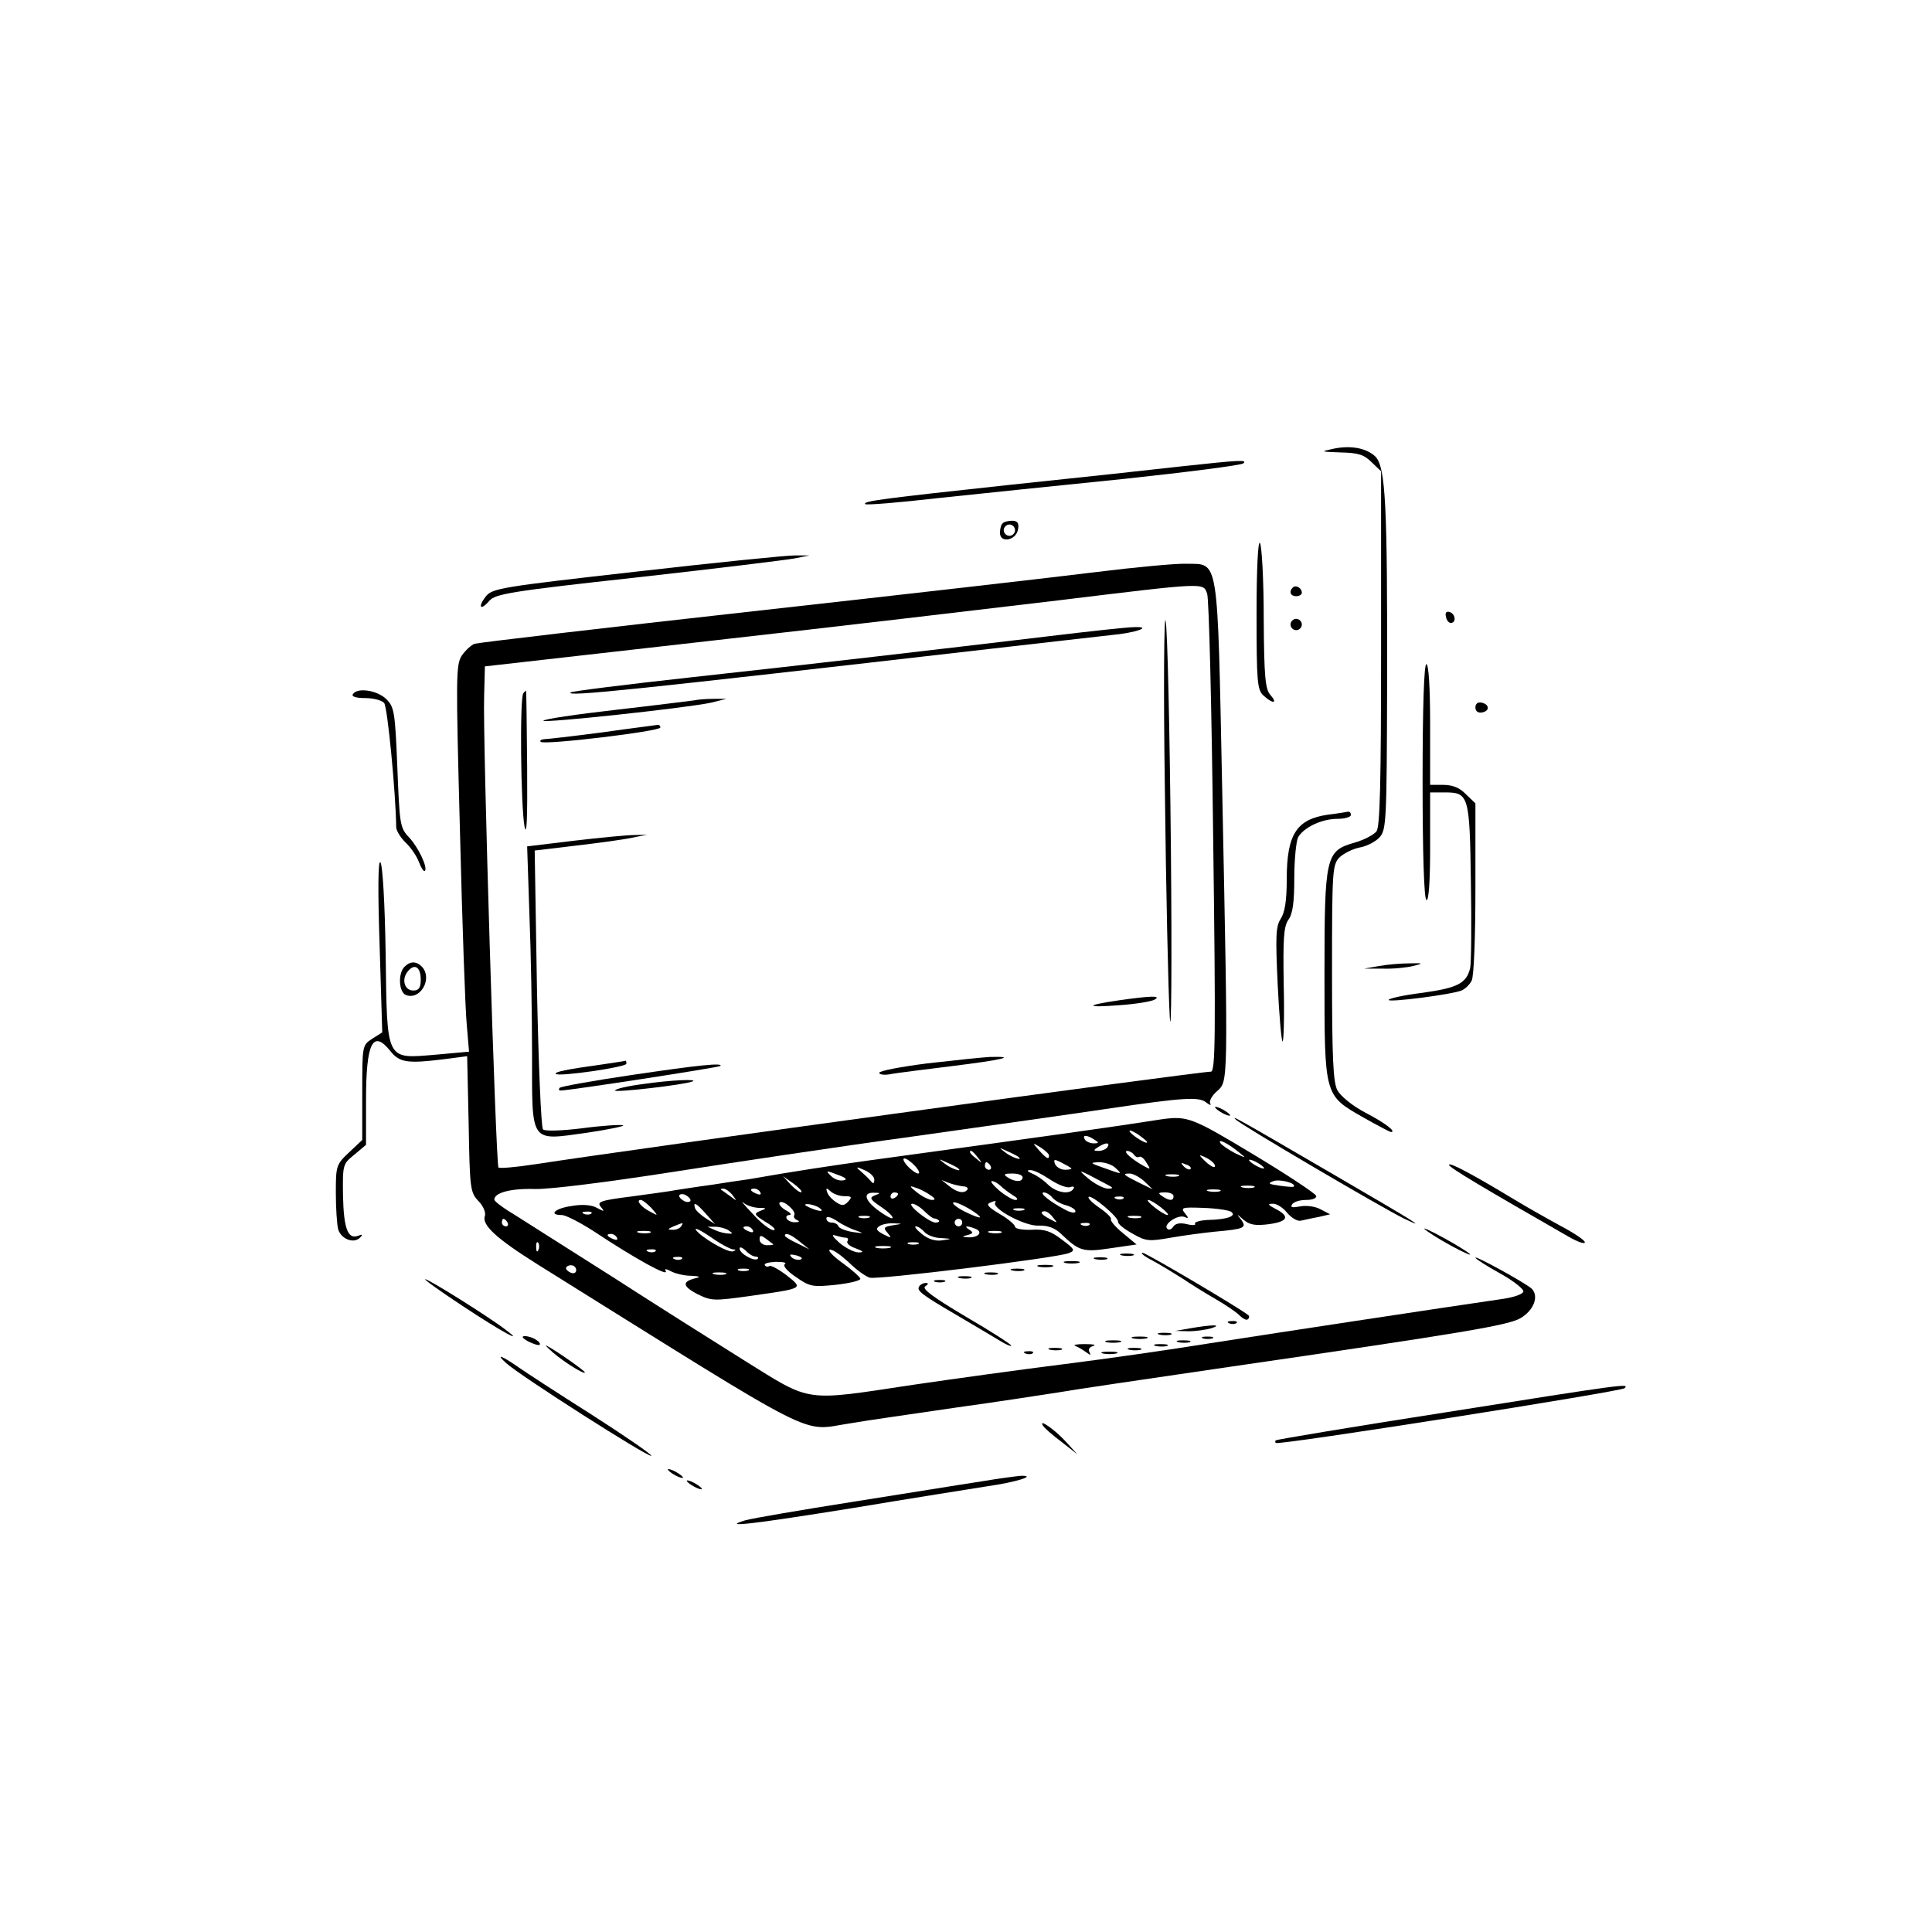 <?xml version="1.0" standalone="no"?>
<!DOCTYPE svg PUBLIC "-//W3C//DTD SVG 20010904//EN"
 "http://www.w3.org/TR/2001/REC-SVG-20010904/DTD/svg10.dtd">
<svg version="1.0" xmlns="http://www.w3.org/2000/svg"
 width="512pt" height="512pt" viewBox="0 0 512 512"
 preserveAspectRatio="xMidYMid meet">
<g transform="translate(0,512) scale(0.1,-0.1)"
fill="#000000" stroke="none">
<path d="M3530 3930 c-32 -7 -29 -7 23 -9 47 -1 62 -6 82 -26 l25 -24 0 -469
c0 -359 -3 -472 -12 -485 -7 -9 -33 -23 -58 -30 -77 -22 -80 -35 -80 -352 0
-322 -1 -317 104 -377 37 -21 70 -38 72 -38 16 0 -15 24 -67 51 -36 19 -66 44
-75 60 -11 22 -14 85 -14 312 0 266 1 285 19 304 11 11 35 23 54 27 19 3 43
16 53 27 18 20 19 43 20 403 1 480 -4 578 -31 606 -24 23 -67 31 -115 20z"/>
<path d="M3130 3884 c-69 -8 -273 -30 -455 -49 -333 -36 -390 -43 -382 -51 2
-3 89 4 193 16 104 11 326 34 494 51 168 18 309 36 315 41 11 10 -8 9 -165 -8z"/>
<path d="M2657 3733 c-4 -3 -7 -15 -7 -25 0 -29 44 -20 48 10 3 16 -2 22 -16
22 -10 0 -22 -3 -25 -7z m33 -18 c0 -8 -7 -15 -15 -15 -8 0 -15 7 -15 15 0 8
7 15 15 15 8 0 15 -7 15 -15z"/>
<path d="M3330 3494 c0 -182 2 -202 18 -217 25 -23 39 -22 19 1 -14 15 -17 48
-18 203 0 103 -5 192 -10 200 -5 8 -9 -67 -9 -187z"/>
<path d="M1685 3605 c-354 -40 -380 -44 -397 -65 -23 -29 -15 -40 9 -12 16 18
55 25 393 62 206 23 393 46 415 50 l40 8 -40 0 c-22 0 -211 -19 -420 -43z"/>
<path d="M2905 3604 c-104 -13 -514 -60 -910 -104 -396 -44 -727 -83 -737 -86
-9 -3 -24 -17 -34 -31 -16 -25 -16 -54 -5 -468 6 -242 14 -472 18 -511 l6 -71
-88 -8 c-134 -11 -129 -20 -133 268 -2 132 -8 236 -14 242 -6 6 -7 -71 -2
-220 l7 -231 -27 -17 c-26 -17 -26 -18 -26 -143 l0 -125 -35 -33 c-34 -32 -35
-36 -35 -107 0 -41 3 -84 6 -96 7 -26 41 -40 58 -23 8 8 7 10 -5 5 -27 -10
-38 19 -40 105 -1 83 -1 85 30 110 l31 26 0 118 c0 153 18 189 65 130 24 -30
45 -33 142 -21 l61 8 4 -180 c3 -171 4 -181 26 -204 13 -13 20 -31 17 -39 -9
-24 30 -60 140 -129 766 -478 693 -441 828 -421 39 7 167 25 282 42 116 16
237 35 270 40 33 6 229 35 435 65 647 94 758 113 790 132 35 21 49 58 29 78
-18 16 -149 88 -149 82 0 -3 30 -22 66 -42 36 -20 63 -42 61 -48 -2 -7 -26
-15 -53 -19 -165 -24 -626 -94 -779 -118 -99 -16 -272 -41 -384 -55 -112 -14
-293 -39 -402 -55 -291 -44 -267 -47 -444 63 -83 52 -240 151 -350 222 -110
70 -226 143 -257 163 -32 19 -58 38 -58 43 0 18 43 30 108 28 38 -1 190 18
357 44 160 25 452 69 650 96 198 28 425 60 505 72 209 31 248 33 267 17 9 -7
14 -8 10 -2 -3 6 5 21 18 32 30 27 30 10 14 797 -13 631 -8 599 -95 601 -27 1
-134 -9 -239 -22z m294 -57 c5 -13 12 -303 16 -645 7 -528 6 -622 -6 -622 -33
0 -1523 -204 -1788 -245 -52 -8 -97 -12 -100 -9 -7 7 -42 1140 -38 1249 l2 79
600 68 c330 37 744 86 920 107 394 48 383 47 394 18z m-1854 -1667 c3 -5 1
-10 -4 -10 -6 0 -11 5 -11 10 0 6 2 10 4 10 3 0 8 -4 11 -10z m82 -72 c-3 -8
-6 -5 -6 6 -1 11 2 17 5 13 3 -3 4 -12 1 -19z m100 -54 c0 -7 -6 -10 -14 -7
-7 3 -13 8 -13 12 0 4 6 8 13 8 8 0 14 -6 14 -13z"/>
<path d="M3087 3030 c3 -267 9 -539 13 -605 4 -66 6 134 3 445 -3 311 -9 583
-14 605 -4 22 -6 -176 -2 -445z"/>
<path d="M2780 3434 c-311 -37 -611 -72 -949 -109 -173 -19 -316 -37 -319 -40
-12 -12 159 6 1108 115 146 17 292 33 325 37 66 6 112 23 60 21 -16 0 -118
-11 -225 -24z"/>
<path d="M1387 3283 c-10 -9 -7 -299 3 -353 6 -30 8 22 7 157 -1 112 -2 203
-3 203 0 0 -4 -3 -7 -7z"/>
<path d="M1840 3264 c-8 -1 -102 -13 -207 -25 -106 -12 -193 -25 -193 -29 0
-7 382 34 445 48 l40 10 -35 0 c-19 0 -42 -2 -50 -4z"/>
<path d="M1595 3179 c-77 -10 -146 -18 -154 -18 -8 -1 -11 -4 -8 -7 9 -9 317
28 317 38 0 4 -3 8 -7 7 -5 -1 -71 -9 -148 -20z"/>
<path d="M1521 2892 l-124 -15 6 -180 c4 -99 7 -265 7 -369 0 -241 -7 -231
145 -210 60 9 103 18 96 20 -7 2 -56 -1 -108 -8 -57 -7 -99 -8 -104 -3 -5 5
-12 174 -16 374 l-6 365 109 13 c60 7 127 16 149 21 l40 8 -35 -1 c-19 0 -91
-7 -159 -15z"/>
<path d="M2965 2469 c-90 -13 -90 -20 0 -13 44 3 87 10 95 15 19 11 -11 10
-95 -2z"/>
<path d="M2458 2302 c-71 -9 -128 -20 -128 -25 0 -5 15 -7 33 -3 17 3 90 12
162 21 129 16 174 26 99 24 -21 -1 -96 -9 -166 -17z"/>
<path d="M1595 2299 c-95 -13 -127 -20 -122 -25 8 -8 187 18 187 27 0 5 -1 8
-2 8 -2 -1 -30 -5 -63 -10z"/>
<path d="M1673 2271 c-101 -15 -186 -30 -190 -34 -3 -4 -2 -7 3 -7 23 0 418
61 423 65 8 9 -54 3 -236 -24z"/>
<path d="M1703 2247 c-40 -5 -73 -13 -73 -17 0 -6 183 15 205 24 17 7 -57 4
-132 -7z"/>
<path d="M3426 3563 c-11 -11 -6 -23 9 -23 8 0 15 4 15 9 0 13 -16 22 -24 14z"/>
<path d="M3832 3486 c1 -10 8 -17 13 -17 15 1 12 24 -3 29 -9 3 -13 -2 -10
-12z"/>
<path d="M3420 3465 c0 -8 7 -15 15 -15 8 0 15 7 15 15 0 8 -7 15 -15 15 -8 0
-15 -7 -15 -15z"/>
<path d="M3770 3051 c0 -196 4 -312 10 -316 6 -4 10 45 10 139 l0 146 39 0
c63 0 66 -7 69 -238 2 -112 1 -215 -2 -228 -10 -40 -33 -52 -126 -65 -49 -6
-90 -15 -90 -19 0 -7 165 14 193 25 10 4 22 16 27 26 6 10 10 116 10 244 l0
226 -25 24 c-16 17 -35 25 -60 25 l-35 0 0 160 c0 100 -4 160 -10 160 -6 0
-10 -110 -10 -309z"/>
<path d="M935 3280 c-4 -6 9 -10 33 -10 22 0 44 -6 50 -13 9 -10 31 -241 32
-329 0 -9 11 -27 24 -40 14 -13 30 -36 36 -52 6 -16 13 -27 16 -24 8 9 -17 62
-42 89 -24 25 -25 34 -31 185 -6 147 -8 160 -29 181 -24 24 -78 32 -89 13z"/>
<path d="M3910 3245 c0 -10 7 -15 18 -13 21 4 19 22 -2 26 -10 2 -16 -3 -16
-13z"/>
<path d="M3519 2961 c-83 -12 -109 -52 -109 -171 0 -57 -5 -88 -16 -105 -13
-20 -14 -46 -8 -174 4 -83 10 -151 13 -151 3 0 5 68 3 150 -2 123 0 154 12
172 12 16 16 47 16 111 0 49 5 97 10 108 15 26 62 49 105 49 19 0 35 5 35 10
0 6 -3 9 -7 9 -5 -1 -29 -5 -54 -8z"/>
<path d="M1072 2558 c-18 -18 -15 -68 4 -75 37 -14 70 41 44 73 -15 17 -32 18
-48 2z m43 -34 c0 -22 -5 -29 -20 -29 -23 0 -32 30 -14 51 18 22 34 11 34 -22z"/>
<path d="M3655 2560 l-40 -7 50 0 c28 -1 64 3 80 7 28 7 28 8 -10 7 -22 0 -58
-3 -80 -7z"/>
<path d="M3220 2186 c0 -3 9 -10 20 -16 11 -6 20 -8 20 -6 0 3 -9 10 -20 16
-11 6 -20 8 -20 6z"/>
<path d="M3080 2154 c-148 -23 -255 -38 -775 -109 -94 -13 -201 -29 -320 -50
-16 -2 -61 -9 -100 -15 -38 -5 -81 -12 -95 -14 -14 -3 -67 -10 -118 -17 -80
-10 -91 -14 -80 -27 11 -13 10 -14 -10 -3 -14 8 -39 10 -67 5 -44 -6 -63 -24
-26 -24 10 0 47 -19 83 -42 113 -75 203 -124 192 -106 -4 6 1 6 14 -1 11 -6
36 -12 54 -12 21 -1 26 -3 13 -6 -38 -9 -37 -21 2 -42 39 -19 44 -19 144 -5
140 20 138 19 94 54 -21 16 -41 27 -46 25 -4 -3 -10 -2 -12 2 -3 5 10 8 29 9
19 0 30 -2 24 -6 -6 -4 5 -18 29 -34 37 -26 44 -27 105 -21 36 4 66 11 66 16
0 4 -21 23 -46 41 -25 18 -41 34 -35 36 7 2 28 -13 49 -32 20 -20 46 -39 57
-42 22 -6 493 52 527 65 18 7 17 10 -18 36 -30 23 -46 28 -81 26 -24 -1 -43 3
-43 8 0 5 -18 21 -41 34 -33 20 -37 26 -22 31 9 4 14 4 11 0 -14 -14 77 -64
114 -62 24 1 43 -6 59 -21 49 -47 59 -50 132 -39 l69 10 -36 30 c-20 16 -34
33 -32 37 3 3 -11 17 -30 30 -19 13 -32 26 -29 29 7 7 80 -54 78 -66 -1 -5 16
-19 38 -31 36 -21 44 -21 102 -11 34 6 87 13 117 16 78 7 85 10 69 32 -13 16
-12 16 7 -1 16 -13 31 -16 68 -11 50 7 55 21 15 41 -19 10 -21 13 -5 13 10 0
27 -11 37 -24 11 -13 27 -23 36 -21 10 2 31 7 48 10 l30 7 -25 13 c-14 8 -38
11 -54 8 -21 -4 -27 -3 -22 5 4 7 21 12 37 12 18 0 29 5 27 11 -2 6 -77 56
-167 110 -161 97 -174 102 -241 93z m-40 -61 c0 -7 -39 17 -46 28 -3 6 5 3 20
-6 14 -10 26 -19 26 -22z m-140 7 c13 -8 13 -10 -2 -10 -9 0 -20 5 -23 10 -8
13 5 13 25 0z m385 -35 c19 -15 18 -15 -12 -1 -17 9 -35 21 -39 27 -8 13 21
-1 51 -26z m-505 -7 c0 -12 -6 -9 -26 13 -19 22 -19 22 4 8 12 -8 22 -17 22
-21z m155 22 c-3 -5 -14 -10 -23 -10 -15 0 -15 2 -2 10 20 13 33 13 25 0z
m-236 -26 c14 -12 -19 -1 -35 12 -18 14 -18 14 6 3 14 -6 27 -13 29 -15z
m-108 -1 c13 -16 12 -17 -3 -4 -17 13 -22 21 -14 21 2 0 10 -8 17 -17z m414 7
c4 -6 10 -8 14 -6 4 3 13 -4 19 -15 12 -18 11 -19 -5 -10 -33 18 -58 40 -46
41 6 0 15 -5 18 -10z m215 -30 c0 -6 -9 -2 -20 7 -11 10 -20 19 -20 21 0 1 9
-2 20 -8 11 -6 20 -15 20 -20z m-795 0 c10 -11 14 -20 8 -20 -5 0 -18 9 -28
20 -10 11 -14 20 -8 20 5 0 18 -9 28 -20z m114 -6 c14 -12 -19 -1 -35 12 -18
14 -18 14 6 3 14 -6 27 -13 29 -15z m300 0 c2 -2 -5 -4 -16 -4 -12 0 -23 7
-27 15 -5 13 -2 14 17 4 12 -6 24 -13 26 -15z m511 0 c0 -2 -9 0 -20 6 -11 6
-20 13 -20 16 0 2 9 0 20 -6 11 -6 20 -13 20 -16z m-725 6 c3 -5 1 -10 -4 -10
-6 0 -11 5 -11 10 0 6 2 10 4 10 3 0 8 -4 11 -10z m331 -5 c19 -18 19 -18 -31
0 -37 13 -38 14 -12 15 16 0 35 -7 43 -15z m199 -3 c-3 -3 -11 0 -18 7 -9 10
-8 11 6 5 10 -3 15 -9 12 -12z m-838 -28 c0 -12 -3 -12 -11 -2 -6 7 -18 18
-26 25 -13 11 -11 12 11 2 14 -6 26 -17 26 -25z m-82 -2 c-10 -2 -25 3 -33 12
-15 14 -13 15 17 3 23 -8 28 -13 16 -15z m548 2 c21 -14 45 -23 53 -20 9 3 12
1 9 -4 -10 -17 -45 -11 -68 11 -12 12 -31 25 -42 29 -13 6 -15 9 -5 9 9 1 32
-11 53 -25z m147 -11 c22 -11 22 -13 5 -13 -11 1 -33 12 -50 26 -32 27 -30 27
45 -13z m-220 17 c0 -13 -20 -13 -40 0 -12 8 -9 10 13 10 15 0 27 -4 27 -10z
m323 -11 l22 -21 -35 17 c-44 22 -47 25 -26 25 9 0 27 -10 39 -21z m90 14 c-7
-2 -21 -2 -30 0 -10 3 -4 5 12 5 17 0 24 -2 18 -5z m-999 -42 c-3 -3 -15 6
-27 18 l-22 24 27 -19 c14 -10 24 -21 22 -23z m1304 14 c-1 -1 -19 0 -38 3
-29 4 -31 6 -15 12 17 6 63 -6 53 -15z m-876 1 c9 0 14 -4 12 -8 -8 -12 -27
-9 -49 9 l-20 16 20 -8 c11 -4 28 -8 37 -9z m100 1 c7 -7 22 -18 33 -25 12 -7
14 -12 6 -12 -7 0 -26 11 -43 25 -16 14 -25 25 -19 25 5 0 16 -6 23 -13z
m-187 -24 c14 -9 15 -13 5 -13 -8 0 -26 9 -40 20 -20 16 -21 19 -5 13 11 -3
29 -12 40 -20z m858 20 c-7 -2 -21 -2 -30 0 -10 3 -4 5 12 5 17 0 24 -2 18 -5z
m-1382 -20 c13 -17 13 -17 -6 -3 -11 8 -22 16 -24 17 -2 2 0 3 6 3 6 0 17 -8
24 -17z m74 7 c3 -6 -1 -7 -9 -4 -18 7 -21 14 -7 14 6 0 13 -4 16 -10z m222
-10 c20 0 22 -2 11 -14 -11 -12 -17 -12 -32 -2 -11 7 -22 19 -24 27 -4 11 -2
12 9 2 7 -7 24 -13 36 -13z m996 13 c-7 -2 -21 -2 -30 0 -10 3 -4 5 12 5 17 0
24 -2 18 -5z m-1403 -24 c0 -4 -7 -6 -15 -3 -8 4 -15 10 -15 15 0 4 7 6 15 3
8 -4 15 -10 15 -15z m488 13 c-15 -6 -12 -11 18 -31 19 -13 32 -26 29 -29 -2
-3 -20 7 -40 22 -35 27 -38 47 -7 45 16 0 16 -1 0 -7z m62 4 c0 -3 -4 -8 -10
-11 -5 -3 -10 -1 -10 4 0 6 5 11 10 11 6 0 10 -2 10 -4z m409 -10 c7 -8 23
-17 36 -20 14 -4 25 -11 25 -16 0 -6 -12 -4 -27 4 -40 21 -70 45 -57 46 6 0
17 -6 23 -14z m321 4 c0 -13 -11 -13 -30 0 -12 8 -11 10 8 10 12 0 22 -4 22
-10z m-133 -6 c-3 -3 -12 -4 -19 -1 -8 3 -5 6 6 6 11 1 17 -2 13 -5z m-1251
-25 c19 -22 19 -22 -3 -10 -24 12 -39 31 -25 31 5 0 17 -10 28 -21z m284 0
c22 0 23 -1 5 -8 -18 -7 -17 -10 15 -30 19 -11 28 -21 20 -21 -9 0 -34 19 -55
43 -22 23 -33 36 -25 30 7 -7 25 -13 40 -14z m95 -19 c-3 -5 1 -11 7 -13 8 -4
7 -6 -4 -6 -9 -1 -20 4 -23 9 -3 6 0 10 7 10 7 1 3 6 -10 13 -12 7 -19 16 -16
20 9 9 45 -23 39 -33z m492 -6 c-2 -2 -20 5 -40 15 -20 10 -34 21 -31 24 3 3
21 -4 40 -15 19 -11 33 -22 31 -24z m480 26 c14 -11 22 -20 17 -20 -12 1 -61
39 -51 40 5 0 20 -9 34 -20z m-1206 -17 l24 -27 -24 15 c-14 9 -27 21 -29 27
-6 19 3 14 29 -15z m299 17 c18 -12 2 -12 -25 0 -13 6 -15 9 -5 9 8 0 22 -4
30 -9z m280 -10 c11 -11 23 -20 26 -19 3 0 8 -2 12 -5 3 -3 -1 -6 -9 -6 -18 1
-79 50 -61 50 6 0 21 -9 32 -20z m263 3 c-7 -2 -19 -2 -25 0 -7 3 -2 5 12 5
14 0 19 -2 13 -5z m549 -4 c17 -11 -9 -21 -61 -22 -21 -1 -37 -6 -34 -10 3 -4
-7 -5 -22 -1 -18 4 -30 2 -36 -7 -4 -7 -12 -10 -16 -5 -11 11 28 38 46 31 11
-5 12 -3 1 10 -12 15 -7 16 48 14 34 -1 67 -6 74 -10z m-1695 -5 c-3 -3 -12
-4 -19 -1 -8 3 -5 6 6 6 11 1 17 -2 13 -5z m1224 -11 c13 -15 12 -15 -8 -4
-24 12 -29 21 -14 21 5 0 15 -7 22 -17z m-522 -34 c22 -8 20 -8 -9 -4 -19 3
-36 10 -38 15 -2 6 -10 10 -18 10 -8 0 -14 5 -14 11 0 7 11 4 27 -6 14 -10 38
-22 52 -26z m34 34 c-7 -2 -19 -2 -25 0 -7 3 -2 5 12 5 14 0 19 -2 13 -5z
m720 0 c-7 -2 -21 -2 -30 0 -10 3 -4 5 12 5 17 0 24 -2 18 -5z m-473 -13 c0
-5 -4 -10 -10 -10 -5 0 -10 5 -10 10 0 6 5 10 10 10 6 0 10 -4 10 -10z m-745
-10 c-3 -5 -14 -10 -23 -9 -14 0 -13 2 3 9 27 11 27 11 20 0z m562 3 c-25 -4
-27 -7 -15 -20 12 -15 11 -15 -11 -4 -19 10 -21 15 -10 22 8 5 25 8 39 7 23
-1 23 -1 -3 -5z m520 1 c-3 -3 -12 -4 -19 -1 -8 3 -5 6 6 6 11 1 17 -2 13 -5z
m-945 -65 c9 0 9 -2 1 -5 -12 -6 -87 38 -99 57 -4 7 14 -2 39 -19 25 -18 52
-32 59 -33z m-12 51 c13 -9 13 -10 0 -9 -8 0 -24 4 -35 9 l-20 9 20 0 c11 0
27 -4 35 -9z m65 0 c3 -6 -1 -7 -9 -4 -18 7 -21 14 -7 14 6 0 13 -4 16 -10z
m455 -5 c7 -8 27 -16 44 -16 30 -2 30 -2 3 -6 -17 -3 -37 3 -53 16 -15 12 -22
21 -17 21 6 0 16 -7 23 -15z m134 9 c22 -8 10 -24 -17 -23 -19 1 -19 2 -3 6
15 4 16 7 5 14 -16 10 -8 12 15 3z m-861 -11 c-7 -2 -21 -2 -30 0 -10 3 -4 5
12 5 17 0 24 -2 18 -5z m930 0 c-7 -2 -21 -2 -30 0 -10 3 -4 5 12 5 17 0 24
-2 18 -5z m-1018 -13 c3 -6 -1 -7 -9 -4 -18 7 -21 14 -7 14 6 0 13 -4 16 -10z
m414 -17 c2 -2 -5 -3 -16 -3 -11 0 -20 7 -20 15 0 12 3 12 16 3 9 -7 18 -14
20 -15z m71 6 l25 -20 -32 16 c-18 8 -33 18 -33 20 0 10 16 4 40 -16z m121 11
c6 0 8 -4 5 -9 -4 -5 6 -14 21 -19 22 -8 23 -11 8 -11 -11 0 -33 11 -50 25
-18 16 -23 24 -12 20 10 -3 23 -6 28 -6z m192 -17 c-7 -2 -19 -2 -25 0 -7 3
-2 5 12 5 14 0 19 -2 13 -5z m-431 -33 c6 0 9 -3 6 -6 -9 -8 -48 14 -48 27 0
6 7 3 16 -5 8 -9 20 -16 26 -16z m356 23 c-10 -2 -26 -2 -35 0 -10 3 -2 5 17
5 19 0 27 -2 18 -5z m-621 -9 c-3 -3 -12 -4 -19 -1 -8 3 -5 6 6 6 11 1 17 -2
13 -5z m384 -22 c-7 -2 -18 1 -23 6 -8 8 -4 9 13 5 13 -4 18 -8 10 -11z m-314
2 c-3 -3 -12 -4 -19 -1 -8 3 -5 6 6 6 11 1 17 -2 13 -5z m176 -31 c-7 -2 -19
-2 -25 0 -7 3 -2 5 12 5 14 0 19 -2 13 -5z m-60 -10 c-7 -2 -21 -2 -30 0 -10
3 -4 5 12 5 17 0 24 -2 18 -5z"/>
<path d="M3275 2153 c13 -14 388 -234 445 -262 65 -31 38 -14 -180 113 -276
161 -276 160 -265 149z"/>
<path d="M3840 2033 c0 -7 93 -62 318 -191 23 -13 42 -20 42 -14 0 5 -28 24
-62 42 -35 19 -90 50 -123 70 -114 69 -175 101 -175 93z"/>
<path d="M3775 1863 c6 -6 37 -26 70 -44 33 -18 56 -28 50 -22 -5 5 -37 25
-70 43 -33 18 -55 28 -50 23z"/>
<path d="M2973 1793 c9 -2 23 -2 30 0 6 3 -1 5 -18 5 -16 0 -22 -2 -12 -5z"/>
<path d="M3055 1779 c22 -12 58 -34 80 -48 22 -15 61 -39 87 -54 26 -15 54
-34 63 -43 9 -9 19 -14 22 -10 4 3 4 8 2 10 -18 16 -272 166 -281 166 -7 0 5
-10 27 -21z"/>
<path d="M2903 1783 c9 -2 23 -2 30 0 6 3 -1 5 -18 5 -16 0 -22 -2 -12 -5z"/>
<path d="M2823 1773 c9 -2 25 -2 35 0 9 3 1 5 -18 5 -19 0 -27 -2 -17 -5z"/>
<path d="M2753 1763 c9 -2 25 -2 35 0 9 3 1 5 -18 5 -19 0 -27 -2 -17 -5z"/>
<path d="M2683 1753 c9 -2 23 -2 30 0 6 3 -1 5 -18 5 -16 0 -22 -2 -12 -5z"/>
<path d="M2613 1743 c9 -2 23 -2 30 0 6 3 -1 5 -18 5 -16 0 -22 -2 -12 -5z"/>
<path d="M2543 1733 c9 -2 23 -2 30 0 6 3 -1 5 -18 5 -16 0 -22 -2 -12 -5z"/>
<path d="M1226 1659 c101 -67 169 -104 114 -63 -47 36 -204 134 -213 134 -5 0
40 -32 99 -71z"/>
<path d="M2478 1723 c6 -2 18 -2 25 0 6 3 1 5 -13 5 -14 0 -19 -2 -12 -5z"/>
<path d="M2436 1711 c-7 -11 3 -20 99 -76 44 -26 95 -56 113 -67 17 -11 32
-17 32 -14 0 3 -54 38 -121 77 -86 51 -117 74 -107 80 9 6 9 9 1 9 -6 0 -14
-4 -17 -9z"/>
<path d="M3258 1613 c7 -3 16 -2 19 1 4 3 -2 6 -13 5 -11 0 -14 -3 -6 -6z"/>
<path d="M3155 1600 l-40 -7 35 -1 c19 0 46 4 60 8 32 10 2 10 -55 0z"/>
<path d="M3073 1583 c9 -2 23 -2 30 0 6 3 -1 5 -18 5 -16 0 -22 -2 -12 -5z"/>
<path d="M1400 1565 c14 -7 27 -11 30 -9 6 7 -22 24 -40 23 -9 0 -5 -6 10 -14z"/>
<path d="M3003 1573 c9 -2 25 -2 35 0 9 3 1 5 -18 5 -19 0 -27 -2 -17 -5z"/>
<path d="M3188 1573 c6 -2 18 -2 25 0 6 3 1 5 -13 5 -14 0 -19 -2 -12 -5z"/>
<path d="M2933 1563 c9 -2 25 -2 35 0 9 3 1 5 -18 5 -19 0 -27 -2 -17 -5z"/>
<path d="M3123 1563 c9 -2 23 -2 30 0 6 3 -1 5 -18 5 -16 0 -22 -2 -12 -5z"/>
<path d="M1465 1536 c30 -26 85 -60 85 -53 0 4 -72 55 -100 70 -8 5 -1 -3 15
-17z"/>
<path d="M2850 1553 c8 -3 21 -11 29 -17 11 -8 13 -8 8 1 -4 7 0 13 10 16 10
3 0 5 -22 5 -22 0 -33 -2 -25 -5z"/>
<path d="M3063 1553 c9 -2 23 -2 30 0 6 3 -1 5 -18 5 -16 0 -22 -2 -12 -5z"/>
<path d="M2783 1543 c9 -2 23 -2 30 0 6 3 -1 5 -18 5 -16 0 -22 -2 -12 -5z"/>
<path d="M2993 1543 c9 -2 23 -2 30 0 6 3 -1 5 -18 5 -16 0 -22 -2 -12 -5z"/>
<path d="M2718 1533 c7 -3 16 -2 19 1 4 3 -2 6 -13 5 -11 0 -14 -3 -6 -6z"/>
<path d="M2923 1533 c9 -2 25 -2 35 0 9 3 1 5 -18 5 -19 0 -27 -2 -17 -5z"/>
<path d="M1341 1508 c34 -32 379 -252 385 -246 2 3 -69 52 -158 109 -90 57
-176 113 -193 125 -46 32 -63 38 -34 12z"/>
<path d="M3830 1377 c-245 -38 -447 -72 -449 -74 -2 -1 -2 -5 0 -7 7 -7 913
136 924 145 14 13 4 12 -475 -64z"/>
<path d="M2764 1342 c3 -6 25 -25 49 -43 l42 -33 -30 33 c-30 33 -74 63 -61
43z"/>
<path d="M1770 1226 c0 -3 9 -10 20 -16 11 -6 20 -8 20 -6 0 3 -9 10 -20 16
-11 6 -20 8 -20 6z"/>
<path d="M2600 1194 c-47 -7 -200 -32 -340 -54 -140 -22 -268 -44 -285 -49
-70 -21 27 -9 288 33 150 25 308 50 352 57 78 11 135 29 90 28 -11 -1 -58 -7
-105 -15z"/>
<path d="M1820 1196 c0 -3 9 -10 20 -16 11 -6 20 -8 20 -6 0 3 -9 10 -20 16
-11 6 -20 8 -20 6z"/>
</g>
</svg>